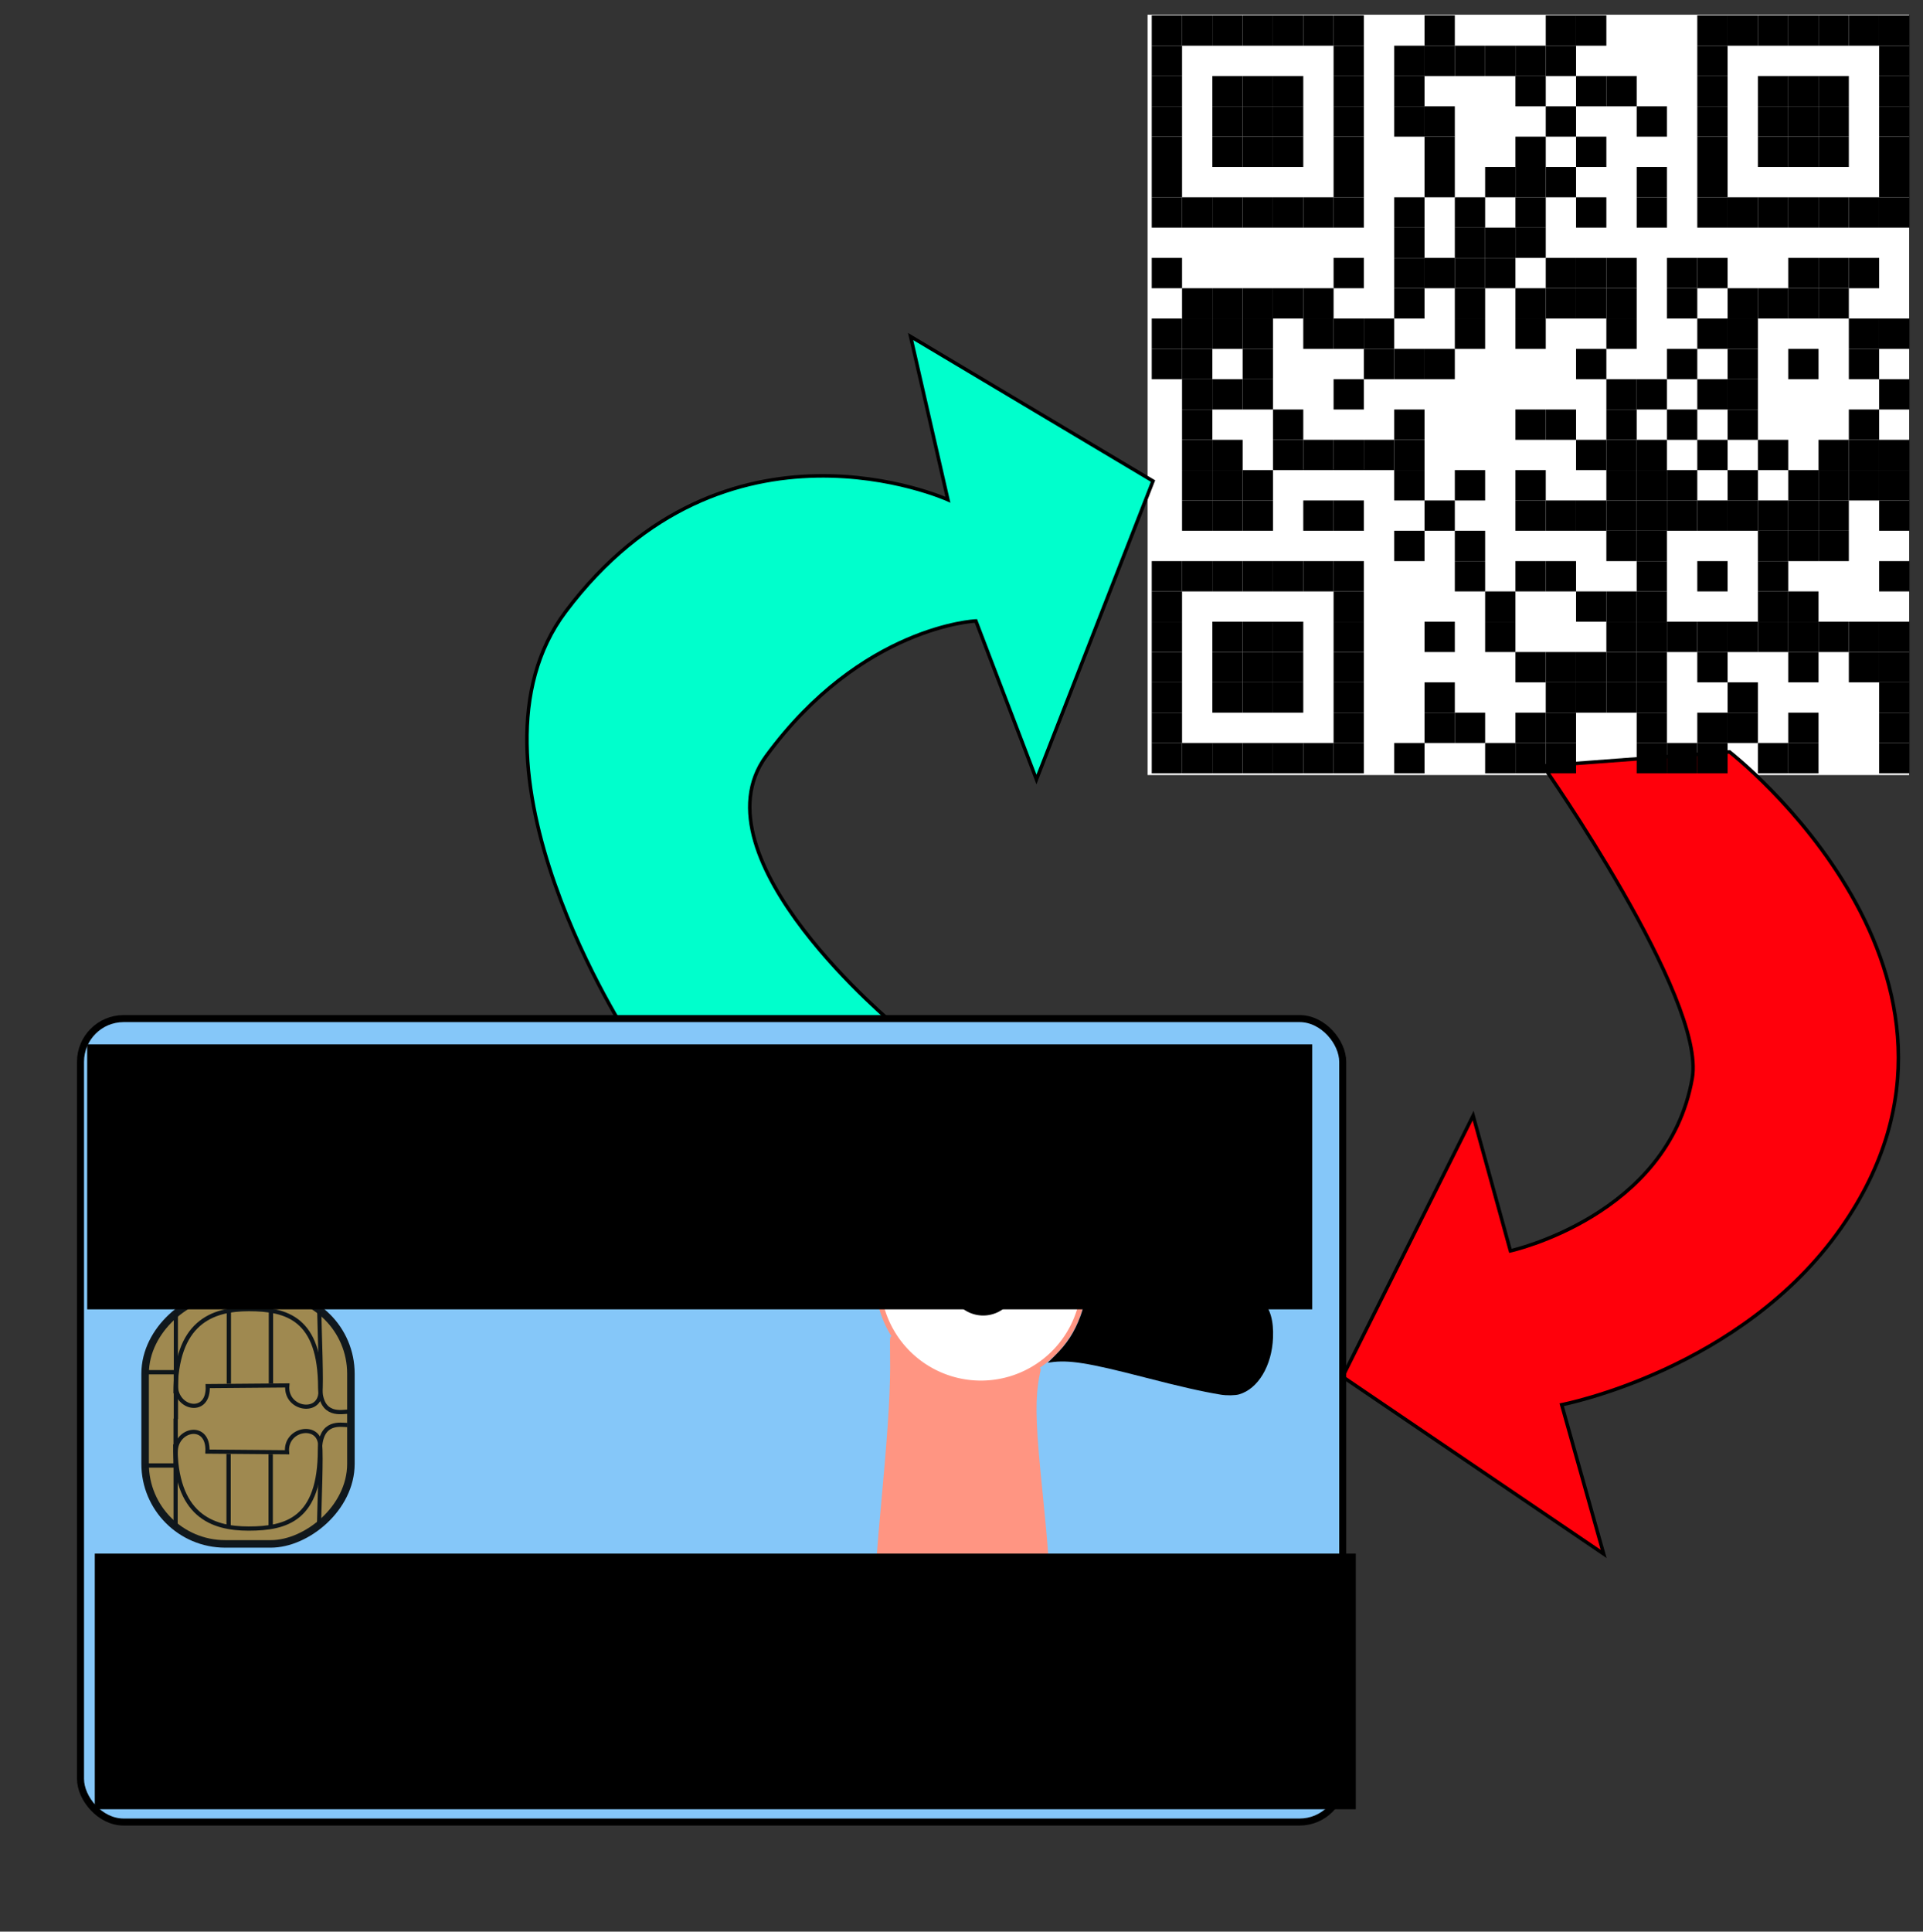 <?xml version="1.0" encoding="UTF-8" standalone="no"?>
<!-- Created with Inkscape (http://www.inkscape.org/) -->

<svg
   xmlns:dc="http://purl.org/dc/elements/1.1/"
   xmlns:cc="http://creativecommons.org/ns#"
   xmlns:rdf="http://www.w3.org/1999/02/22-rdf-syntax-ns#"
   xmlns:svg="http://www.w3.org/2000/svg"
   xmlns="http://www.w3.org/2000/svg"
   xmlns:xlink="http://www.w3.org/1999/xlink"
   xmlns:sodipodi="http://sodipodi.sourceforge.net/DTD/sodipodi-0.dtd"
   xmlns:inkscape="http://www.inkscape.org/namespaces/inkscape"
   width="548.185"
   height="550.488"
   id="svg3894"
   version="1.1"
   inkscape:version="0.48.5 r10040"
   sodipodi:docname="manage-account.svg"
   inkscape:export-filename="/home/joeldejesus/drafting/logos/icons/account-both.png"
   inkscape:export-xdpi="90"
   inkscape:export-ydpi="90">
  <rect width="100%" height="100%" fill="#333333" stroke="none"/>
  <defs
     id="defs3896">
    <rect
       height="9"
       width="9"
       id="p" />
  </defs>
  <sodipodi:namedview
     id="base"
     pagecolor="#ffffff"
     bordercolor="#666666"
     borderopacity="1.0"
     inkscape:pageopacity="0.0"
     inkscape:pageshadow="2"
     inkscape:zoom="0.75248319"
     inkscape:cx="443.32584"
     inkscape:cy="247.47371"
     inkscape:document-units="px"
     inkscape:current-layer="layer4"
     showgrid="false"
     inkscape:window-width="1920"
     inkscape:window-height="1041"
     inkscape:window-x="0"
     inkscape:window-y="0"
     inkscape:window-maximized="1"
     units="mm" />
  <g
     inkscape:groupmode="layer"
     id="layer5"
     inkscape:label="back-box"
     style="display:inline"
     sodipodi:insensitive="true">
    <rect
       style="fill:#ffffff;fill-opacity:1;stroke:none"
       id="rect8984"
       width="217.092"
       height="216.694"
       x="327.135"
       y="4.189"
       rx="0"
       ry="0" />
  </g>
  <g
     inkscape:label="kyubu"
     inkscape:groupmode="layer"
     id="layer1"
     transform="translate(0,-501.874)"
     style="display:none"
     sodipodi:insensitive="true">
    <g
       id="g4435"
       transform="translate(0,144)">
      <rect
         ry="0"
         y="623.534"
         x="10"
         height="238.828"
         width="324.63"
         id="rect3921"
         style="fill:#d0d0d0;fill-opacity:1;stroke:#000000;stroke-width:0.999;stroke-linecap:round;stroke-linejoin:round;stroke-miterlimit:4;stroke-opacity:1;stroke-dasharray:none" />
      <rect
         y="658.102"
         x="28.597"
         height="172.806"
         width="234.235"
         id="rect3923"
         style="fill:#000000;fill-opacity:1;stroke:#ffffff;stroke-width:11.196;stroke-linecap:round;stroke-linejoin:round;stroke-miterlimit:4;stroke-opacity:1;stroke-dasharray:none" />
    </g>
  </g>
  <g
     inkscape:groupmode="layer"
     id="layer2"
     inkscape:label="arrow"
     style="display:inline"
     sodipodi:insensitive="true">
    <path
       style="fill:#00ffcc;fill-opacity:1;stroke:#000000;stroke-width:1px;stroke-linecap:butt;stroke-linejoin:miter;stroke-opacity:1"
       d="m 179.847,296.567 75.749,-3.987 c 0,0 -58.47,-48.093 -37.21,-77.078 27.25,-37.151 59.802,-38.539 59.802,-38.539 l 17.276,45.184 33.223,-85.052 -69.105,-41.197 10.631,46.513 c 0,0 -63.404,-28.715 -108.973,31.894 -33.022,43.921 18.605,122.262 18.605,122.262 z"
       id="path9046"
       inkscape:connector-curvature="0"
       sodipodi:nodetypes="ccscccccsc" />
    <path
       style="fill:#ff000b;fill-opacity:1;stroke:#000000;stroke-width:1px;stroke-linecap:butt;stroke-linejoin:miter;stroke-opacity:1"
       d="m 439.877,218.268 53.157,-3.987 c 0,0 82.071,63.719 31.894,135.551 -28.413,40.676 -79.736,50.499 -79.736,50.499 l 11.96,42.526 -74.42,-50.499 37.21,-74.42 10.631,38.539 c 0,0 44.951,-9.9 51.828,-49.171 3.987,-22.764 -42.526,-89.039 -42.526,-89.039 z"
       id="path9048"
       inkscape:connector-curvature="0"
       sodipodi:nodetypes="ccscccccsc" />
  </g>
  <g
     inkscape:groupmode="layer"
     id="layer4"
     inkscape:label="key"
     style="display:inline"
     sodipodi:insensitive="true">
    <flowRoot
       xml:space="preserve"
       id="flowRoot8832"
       style="font-size:18px;font-style:normal;font-weight:normal;line-height:125%;letter-spacing:0px;word-spacing:0px;fill:#000000;fill-opacity:1;stroke:none;font-family:Sans"><flowRegion
         id="flowRegion8834"><rect
           id="rect8836"
           width="274.286"
           height="51.429"
           x="42.857"
           y="331.917"
           style="font-size:18px" /></flowRegion><flowPara
         id="flowPara8838" /></flowRoot>    <rect
       style="fill:#85c7f9;fill-opacity:1;stroke:#000000;stroke-width:2;stroke-linejoin:round;stroke-miterlimit:4;stroke-opacity:1;stroke-dasharray:none"
       id="rect3447"
       y="290.288"
       x="22.951"
       ry="12.3"
       rx="12.3"
       height="228.972"
       width="359.813" />
    <g
       style="opacity:0.887"
       id="g3449-1"
       transform="matrix(0,1.223,-1.223,0,894.221,-195.868)">
      <rect
         style="fill:#a2813b;fill-opacity:1;stroke:#000000;stroke-width:1.752;stroke-linejoin:round;stroke-miterlimit:4;stroke-opacity:0.985;stroke-dasharray:none"
         id="rect3451-7"
         y="649.377"
         x="461.605"
         ry="18.65"
         rx="18.65"
         height="47.967"
         width="58.315" />
      <g
         id="g3453-4">
        <g
           id="g3455-0"
           transform="translate(0.158,0)">
          <path
             inkscape:connector-curvature="0"
             style="fill:none;stroke:#000000;stroke-width:0.964px;stroke-linecap:butt;stroke-linejoin:miter;stroke-opacity:1"
             id="path3457-9"
             d="m 465.764,656.752 c 6.332,-0.126 15.886,-0.559 18.995,-0.255 4.918,0.48 3.537,8.203 -1.925,7.705 l 0.155,18.558 c 6.854,-0.338 5.429,7.409 -0.172,7.416 l -17.419,0" />
          <path
             inkscape:connector-curvature="0"
             style="fill:none;stroke:#000000;stroke-width:1px;stroke-linecap:butt;stroke-linejoin:miter;stroke-opacity:1"
             id="path3459-4"
             d="m 482.447,677.829 -16.931,0" />
          <path
             inkscape:connector-curvature="0"
             style="fill:none;stroke:#000000;stroke-width:1.009px;stroke-linecap:butt;stroke-linejoin:miter;stroke-opacity:1"
             id="path3461-8"
             d="m 482.359,668.018 -17.23,0" />
          <path
             inkscape:connector-curvature="0"
             style="fill:none;stroke:#000000;stroke-width:1px;stroke-linecap:butt;stroke-linejoin:miter;stroke-opacity:1"
             id="path3463"
             d="m 479.757,689.854 0,7.437" />
          <path
             inkscape:connector-curvature="0"
             style="fill:none;stroke:#000000;stroke-width:1px;stroke-linecap:butt;stroke-linejoin:miter;stroke-opacity:1"
             id="path3465-8"
             d="m 479.599,690.171 11.076,0" />
          <path
             inkscape:connector-curvature="0"
             style="fill:none;stroke:#000000;stroke-width:0.987px;stroke-linecap:butt;stroke-linejoin:miter;stroke-opacity:1"
             id="path3467-2"
             d="m 484.674,690.257 c -16.532,0 -19.623,-8.501 -19.623,-17.08 0,-8.907 2.185,-16.637 18.357,-16.637 6.916,-0.158 5.527,-5.156 5.527,-6.676" />
        </g>
        <g
           id="g3469-4"
           transform="matrix(-1,0,0,1,981.399,0.058)">
          <path
             inkscape:connector-curvature="0"
             style="fill:none;stroke:#000000;stroke-width:0.964px;stroke-linecap:butt;stroke-linejoin:miter;stroke-opacity:1"
             id="path3471-5"
             d="m 465.764,656.752 c 6.332,-0.126 15.886,-0.559 18.995,-0.255 4.918,0.48 3.537,8.203 -1.925,7.705 l 0.155,18.558 c 6.854,-0.338 5.429,7.409 -0.172,7.416 l -17.419,0" />
          <path
             inkscape:connector-curvature="0"
             style="fill:none;stroke:#000000;stroke-width:1px;stroke-linecap:butt;stroke-linejoin:miter;stroke-opacity:1"
             id="path3473-5"
             d="m 482.447,677.829 -16.931,0" />
          <path
             inkscape:connector-curvature="0"
             style="fill:none;stroke:#000000;stroke-width:1.009px;stroke-linecap:butt;stroke-linejoin:miter;stroke-opacity:1"
             id="path3475-1"
             d="m 482.359,668.018 -17.23,0" />
          <path
             inkscape:connector-curvature="0"
             style="fill:none;stroke:#000000;stroke-width:1px;stroke-linecap:butt;stroke-linejoin:miter;stroke-opacity:1"
             id="path3477"
             d="m 479.757,689.854 0,7.437" />
          <path
             inkscape:connector-curvature="0"
             style="fill:none;stroke:#000000;stroke-width:1px;stroke-linecap:butt;stroke-linejoin:miter;stroke-opacity:1"
             id="path3479-7"
             d="m 479.599,690.171 11.076,0" />
          <path
             inkscape:connector-curvature="0"
             style="fill:none;stroke:#000000;stroke-width:0.987px;stroke-linecap:butt;stroke-linejoin:miter;stroke-opacity:1"
             id="path3481-1"
             d="m 484.674,690.257 c -16.532,0 -19.623,-8.501 -19.623,-17.08 0,-8.907 2.185,-16.637 18.357,-16.637 6.916,-0.158 5.772,-4.911 5.772,-6.432" />
        </g>
      </g>
    </g>
    <g
       id="g8943"
       transform="matrix(0.262,0,0,0.262,205.594,344.712)">
      <path
         d="m 401.031,360.408 a 112.127,112.127 0 1 1 -224.254,0 112.127,112.127 0 1 1 224.254,0 z"
         sodipodi:ry="112.12693"
         sodipodi:rx="112.12693"
         sodipodi:cy="360.40768"
         sodipodi:cx="288.90363"
         id="path2985"
         style="fill:#ffffff;fill-opacity:1;fill-rule:evenodd;stroke:#ff9582;stroke-width:5.6;stroke-linecap:butt;stroke-linejoin:miter;stroke-miterlimit:4;stroke-opacity:1;stroke-dasharray:none"
         sodipodi:type="arc"
         transform="translate(-6.34,-283.704)" />
      <path
         transform="translate(-5.37,-286.776)"
         d="m 327.289,364.953 a 36.871,36.871 0 1 1 -73.741,0 36.871,36.871 0 1 1 73.741,0 z"
         sodipodi:ry="36.870567"
         sodipodi:rx="36.870567"
         sodipodi:cy="364.95337"
         sodipodi:cx="290.41885"
         id="path3755"
         style="fill:#000000;fill-opacity:1;stroke:none"
         sodipodi:type="arc" />
      <path
         inkscape:connector-curvature="0"
         id="path3761"
         d="m 543.458,201.322 c -20.852,-3.479 -43.373,-8.589 -83.198,-18.877 C 398.859,166.583 378.148,163.29 358.109,166.202 l -2.849,0.414 7.517,-7.413 c 13.527,-13.341 21.363,-25.401 28.021,-43.127 8.903,-23.705 9.083,-53.696 0.465,-77.348 -0.757,-2.077 -1.376,-4.072 -1.376,-4.434 0,-0.361 1.907,0.479 4.237,1.867 19.46,11.593 83.923,31.174 159.542,48.462 26.375,6.03 28.468,6.852 34.843,13.688 8.903,9.547 12.652,22.546 11.88,41.193 -1.261,30.464 -16.267,55.491 -36.881,61.511 -4.253,1.242 -13.59,1.385 -20.049,0.308 l 0,0 z"
         style="fill:#000000;fill-opacity:1;stroke:none" />
      <path
         inkscape:connector-curvature="0"
         id="path3767"
         d="m 245.005,445.688 c -19.298,-1.601 -40.257,-7.024 -52.564,-13.6 -12.603,-6.735 -19.851,-14.687 -22.318,-24.486 -1.251,-4.97 0.229,-25.769 7.558,-106.169 6.356,-69.727 8.596,-109.134 8.046,-141.554 -0.255,-15.045 -0.142,-21.096 0.376,-20.152 1.978,3.603 10.025,13.396 15.33,18.656 17.784,17.633 39.59,28.529 64.811,32.386 7.867,1.203 26.399,1.055 34.309,-0.275 15.216,-2.557 28.537,-7.345 40.555,-14.576 2.282,-1.373 4.278,-2.368 4.435,-2.21 0.157,0.157 -0.165,2.04 -0.717,4.184 -0.552,2.144 -1.479,7.434 -2.061,11.755 -3.188,23.681 -2.072,50.539 4.931,118.73 5.981,58.232 8.216,90.768 6.806,99.053 -1.29,7.582 -5.196,13.59 -12.803,19.695 -10.143,8.14 -26.617,14.075 -48.669,17.531 -8.885,1.393 -36.516,1.987 -48.025,1.032 z"
         style="fill:#ff9582;fill-opacity:1;stroke:#ff9582;stroke-width:4;stroke-miterlimit:4;stroke-opacity:1;stroke-dasharray:none" />
    </g>
    <flowRoot
       xml:space="preserve"
       id="flowRoot8842"
       style="font-size:40px;font-style:normal;font-weight:normal;line-height:125%;letter-spacing:0px;word-spacing:0px;fill:#000000;fill-opacity:1;stroke:none;font-family:Sans"
       transform="translate(-8,-30)"><flowRegion
         id="flowRegion8844"><rect
           id="rect8846"
           width="349.203"
           height="75.516"
           x="32.857"
           y="327.631" /></flowRegion><flowPara
         id="flowPara8848"
         style="font-size:48px;text-align:center;text-anchor:middle">Bitcoin Bank</flowPara></flowRoot>    <flowRoot
       xml:space="preserve"
       id="flowRoot8850"
       style="font-size:40px;font-style:normal;font-weight:normal;line-height:125%;letter-spacing:0px;word-spacing:0px;fill:#000000;fill-opacity:1;stroke:none;font-family:Sans"
       transform="matrix(1.141,0,0,1.141,-20.158,-62.046)"><flowRegion
         id="flowRegion8852"><rect
           id="rect8854"
           width="315.054"
           height="63.852"
           x="41.347"
           y="442.423" /></flowRegion><flowPara
         id="flowPara4133"
         style="font-size:24px">Favio Flamingo</flowPara><flowPara
         id="flowPara4141"
         style="font-size:24px">                     123-567801</flowPara></flowRoot>  </g>
  <g
     inkscape:groupmode="layer"
     id="layer3"
     inkscape:label="qrcode"
     style="display:inline"
     sodipodi:insensitive="true">
    <g
       id="g11"
       style="fill:#000000"
       transform="matrix(0.96,0,0,0.96,293.763,-30.177)">
      <use
         x="36"
         y="36"
         xlink:href="#p"
         id="use13"
         width="1"
         height="1" />
      <use
         x="36"
         y="45"
         xlink:href="#p"
         id="use15"
         width="1"
         height="1" />
      <use
         x="36"
         y="54"
         xlink:href="#p"
         id="use17"
         width="1"
         height="1" />
      <use
         x="36"
         y="63"
         xlink:href="#p"
         id="use19"
         width="1"
         height="1" />
      <use
         x="36"
         y="72"
         xlink:href="#p"
         id="use21"
         width="1"
         height="1" />
      <use
         x="36"
         y="81"
         xlink:href="#p"
         id="use23"
         width="1"
         height="1" />
      <use
         x="36"
         y="90"
         xlink:href="#p"
         id="use25"
         width="1"
         height="1" />
      <use
         x="36"
         y="108"
         xlink:href="#p"
         id="use27"
         width="1"
         height="1" />
      <use
         x="36"
         y="126"
         xlink:href="#p"
         id="use29"
         width="1"
         height="1" />
      <use
         x="36"
         y="135"
         xlink:href="#p"
         id="use31"
         width="1"
         height="1" />
      <use
         x="36"
         y="198"
         xlink:href="#p"
         id="use33"
         width="1"
         height="1" />
      <use
         x="36"
         y="207"
         xlink:href="#p"
         id="use35"
         width="1"
         height="1" />
      <use
         x="36"
         y="216"
         xlink:href="#p"
         id="use37"
         width="1"
         height="1" />
      <use
         x="36"
         y="225"
         xlink:href="#p"
         id="use39"
         width="1"
         height="1" />
      <use
         x="36"
         y="234"
         xlink:href="#p"
         id="use41"
         width="1"
         height="1" />
      <use
         x="36"
         y="243"
         xlink:href="#p"
         id="use43"
         width="1"
         height="1" />
      <use
         x="36"
         y="252"
         xlink:href="#p"
         id="use45"
         width="1"
         height="1" />
      <use
         x="45"
         y="36"
         xlink:href="#p"
         id="use47"
         width="1"
         height="1" />
      <use
         x="45"
         y="90"
         xlink:href="#p"
         id="use49"
         width="1"
         height="1" />
      <use
         x="45"
         y="117"
         xlink:href="#p"
         id="use51"
         width="1"
         height="1" />
      <use
         x="45"
         y="126"
         xlink:href="#p"
         id="use53"
         width="1"
         height="1" />
      <use
         x="45"
         y="135"
         xlink:href="#p"
         id="use55"
         width="1"
         height="1" />
      <use
         x="45"
         y="144"
         xlink:href="#p"
         id="use57"
         width="1"
         height="1" />
      <use
         x="45"
         y="153"
         xlink:href="#p"
         id="use59"
         width="1"
         height="1" />
      <use
         x="45"
         y="162"
         xlink:href="#p"
         id="use61"
         width="1"
         height="1" />
      <use
         x="45"
         y="171"
         xlink:href="#p"
         id="use63"
         width="1"
         height="1" />
      <use
         x="45"
         y="180"
         xlink:href="#p"
         id="use65"
         width="1"
         height="1" />
      <use
         x="45"
         y="198"
         xlink:href="#p"
         id="use67"
         width="1"
         height="1" />
      <use
         x="45"
         y="252"
         xlink:href="#p"
         id="use69"
         width="1"
         height="1" />
      <use
         x="54"
         y="36"
         xlink:href="#p"
         id="use71"
         width="1"
         height="1" />
      <use
         x="54"
         y="54"
         xlink:href="#p"
         id="use73"
         width="1"
         height="1" />
      <use
         x="54"
         y="63"
         xlink:href="#p"
         id="use75"
         width="1"
         height="1" />
      <use
         x="54"
         y="72"
         xlink:href="#p"
         id="use77"
         width="1"
         height="1" />
      <use
         x="54"
         y="90"
         xlink:href="#p"
         id="use79"
         width="1"
         height="1" />
      <use
         x="54"
         y="117"
         xlink:href="#p"
         id="use81"
         width="1"
         height="1" />
      <use
         x="54"
         y="126"
         xlink:href="#p"
         id="use83"
         width="1"
         height="1" />
      <use
         x="54"
         y="144"
         xlink:href="#p"
         id="use85"
         width="1"
         height="1" />
      <use
         x="54"
         y="162"
         xlink:href="#p"
         id="use87"
         width="1"
         height="1" />
      <use
         x="54"
         y="171"
         xlink:href="#p"
         id="use89"
         width="1"
         height="1" />
      <use
         x="54"
         y="180"
         xlink:href="#p"
         id="use91"
         width="1"
         height="1" />
      <use
         x="54"
         y="198"
         xlink:href="#p"
         id="use93"
         width="1"
         height="1" />
      <use
         x="54"
         y="216"
         xlink:href="#p"
         id="use95"
         width="1"
         height="1" />
      <use
         x="54"
         y="225"
         xlink:href="#p"
         id="use97"
         width="1"
         height="1" />
      <use
         x="54"
         y="234"
         xlink:href="#p"
         id="use99"
         width="1"
         height="1" />
      <use
         x="54"
         y="252"
         xlink:href="#p"
         id="use101"
         width="1"
         height="1" />
      <use
         x="63"
         y="36"
         xlink:href="#p"
         id="use103"
         width="1"
         height="1" />
      <use
         x="63"
         y="54"
         xlink:href="#p"
         id="use105"
         width="1"
         height="1" />
      <use
         x="63"
         y="63"
         xlink:href="#p"
         id="use107"
         width="1"
         height="1" />
      <use
         x="63"
         y="72"
         xlink:href="#p"
         id="use109"
         width="1"
         height="1" />
      <use
         x="63"
         y="90"
         xlink:href="#p"
         id="use111"
         width="1"
         height="1" />
      <use
         x="63"
         y="117"
         xlink:href="#p"
         id="use113"
         width="1"
         height="1" />
      <use
         x="63"
         y="126"
         xlink:href="#p"
         id="use115"
         width="1"
         height="1" />
      <use
         x="63"
         y="135"
         xlink:href="#p"
         id="use117"
         width="1"
         height="1" />
      <use
         x="63"
         y="144"
         xlink:href="#p"
         id="use119"
         width="1"
         height="1" />
      <use
         x="63"
         y="171"
         xlink:href="#p"
         id="use121"
         width="1"
         height="1" />
      <use
         x="63"
         y="180"
         xlink:href="#p"
         id="use123"
         width="1"
         height="1" />
      <use
         x="63"
         y="198"
         xlink:href="#p"
         id="use125"
         width="1"
         height="1" />
      <use
         x="63"
         y="216"
         xlink:href="#p"
         id="use127"
         width="1"
         height="1" />
      <use
         x="63"
         y="225"
         xlink:href="#p"
         id="use129"
         width="1"
         height="1" />
      <use
         x="63"
         y="234"
         xlink:href="#p"
         id="use131"
         width="1"
         height="1" />
      <use
         x="63"
         y="252"
         xlink:href="#p"
         id="use133"
         width="1"
         height="1" />
      <use
         x="72"
         y="36"
         xlink:href="#p"
         id="use135"
         width="1"
         height="1" />
      <use
         x="72"
         y="54"
         xlink:href="#p"
         id="use137"
         width="1"
         height="1" />
      <use
         x="72"
         y="63"
         xlink:href="#p"
         id="use139"
         width="1"
         height="1" />
      <use
         x="72"
         y="72"
         xlink:href="#p"
         id="use141"
         width="1"
         height="1" />
      <use
         x="72"
         y="90"
         xlink:href="#p"
         id="use143"
         width="1"
         height="1" />
      <use
         x="72"
         y="117"
         xlink:href="#p"
         id="use145"
         width="1"
         height="1" />
      <use
         x="72"
         y="153"
         xlink:href="#p"
         id="use147"
         width="1"
         height="1" />
      <use
         x="72"
         y="162"
         xlink:href="#p"
         id="use149"
         width="1"
         height="1" />
      <use
         x="72"
         y="198"
         xlink:href="#p"
         id="use151"
         width="1"
         height="1" />
      <use
         x="72"
         y="216"
         xlink:href="#p"
         id="use153"
         width="1"
         height="1" />
      <use
         x="72"
         y="225"
         xlink:href="#p"
         id="use155"
         width="1"
         height="1" />
      <use
         x="72"
         y="234"
         xlink:href="#p"
         id="use157"
         width="1"
         height="1" />
      <use
         x="72"
         y="252"
         xlink:href="#p"
         id="use159"
         width="1"
         height="1" />
      <use
         x="81"
         y="36"
         xlink:href="#p"
         id="use161"
         width="1"
         height="1" />
      <use
         x="81"
         y="90"
         xlink:href="#p"
         id="use163"
         width="1"
         height="1" />
      <use
         x="81"
         y="117"
         xlink:href="#p"
         id="use165"
         width="1"
         height="1" />
      <use
         x="81"
         y="126"
         xlink:href="#p"
         id="use167"
         width="1"
         height="1" />
      <use
         x="81"
         y="162"
         xlink:href="#p"
         id="use169"
         width="1"
         height="1" />
      <use
         x="81"
         y="180"
         xlink:href="#p"
         id="use171"
         width="1"
         height="1" />
      <use
         x="81"
         y="198"
         xlink:href="#p"
         id="use173"
         width="1"
         height="1" />
      <use
         x="81"
         y="252"
         xlink:href="#p"
         id="use175"
         width="1"
         height="1" />
      <use
         x="90"
         y="36"
         xlink:href="#p"
         id="use177"
         width="1"
         height="1" />
      <use
         x="90"
         y="45"
         xlink:href="#p"
         id="use179"
         width="1"
         height="1" />
      <use
         x="90"
         y="54"
         xlink:href="#p"
         id="use181"
         width="1"
         height="1" />
      <use
         x="90"
         y="63"
         xlink:href="#p"
         id="use183"
         width="1"
         height="1" />
      <use
         x="90"
         y="72"
         xlink:href="#p"
         id="use185"
         width="1"
         height="1" />
      <use
         x="90"
         y="81"
         xlink:href="#p"
         id="use187"
         width="1"
         height="1" />
      <use
         x="90"
         y="90"
         xlink:href="#p"
         id="use189"
         width="1"
         height="1" />
      <use
         x="90"
         y="108"
         xlink:href="#p"
         id="use191"
         width="1"
         height="1" />
      <use
         x="90"
         y="126"
         xlink:href="#p"
         id="use193"
         width="1"
         height="1" />
      <use
         x="90"
         y="144"
         xlink:href="#p"
         id="use195"
         width="1"
         height="1" />
      <use
         x="90"
         y="162"
         xlink:href="#p"
         id="use197"
         width="1"
         height="1" />
      <use
         x="90"
         y="180"
         xlink:href="#p"
         id="use199"
         width="1"
         height="1" />
      <use
         x="90"
         y="198"
         xlink:href="#p"
         id="use201"
         width="1"
         height="1" />
      <use
         x="90"
         y="207"
         xlink:href="#p"
         id="use203"
         width="1"
         height="1" />
      <use
         x="90"
         y="216"
         xlink:href="#p"
         id="use205"
         width="1"
         height="1" />
      <use
         x="90"
         y="225"
         xlink:href="#p"
         id="use207"
         width="1"
         height="1" />
      <use
         x="90"
         y="234"
         xlink:href="#p"
         id="use209"
         width="1"
         height="1" />
      <use
         x="90"
         y="243"
         xlink:href="#p"
         id="use211"
         width="1"
         height="1" />
      <use
         x="90"
         y="252"
         xlink:href="#p"
         id="use213"
         width="1"
         height="1" />
      <use
         x="99"
         y="126"
         xlink:href="#p"
         id="use215"
         width="1"
         height="1" />
      <use
         x="99"
         y="135"
         xlink:href="#p"
         id="use217"
         width="1"
         height="1" />
      <use
         x="99"
         y="162"
         xlink:href="#p"
         id="use219"
         width="1"
         height="1" />
      <use
         x="108"
         y="45"
         xlink:href="#p"
         id="use221"
         width="1"
         height="1" />
      <use
         x="108"
         y="54"
         xlink:href="#p"
         id="use223"
         width="1"
         height="1" />
      <use
         x="108"
         y="63"
         xlink:href="#p"
         id="use225"
         width="1"
         height="1" />
      <use
         x="108"
         y="90"
         xlink:href="#p"
         id="use227"
         width="1"
         height="1" />
      <use
         x="108"
         y="99"
         xlink:href="#p"
         id="use229"
         width="1"
         height="1" />
      <use
         x="108"
         y="108"
         xlink:href="#p"
         id="use231"
         width="1"
         height="1" />
      <use
         x="108"
         y="117"
         xlink:href="#p"
         id="use233"
         width="1"
         height="1" />
      <use
         x="108"
         y="135"
         xlink:href="#p"
         id="use235"
         width="1"
         height="1" />
      <use
         x="108"
         y="153"
         xlink:href="#p"
         id="use237"
         width="1"
         height="1" />
      <use
         x="108"
         y="162"
         xlink:href="#p"
         id="use239"
         width="1"
         height="1" />
      <use
         x="108"
         y="171"
         xlink:href="#p"
         id="use241"
         width="1"
         height="1" />
      <use
         x="108"
         y="189"
         xlink:href="#p"
         id="use243"
         width="1"
         height="1" />
      <use
         x="108"
         y="252"
         xlink:href="#p"
         id="use245"
         width="1"
         height="1" />
      <use
         x="117"
         y="36"
         xlink:href="#p"
         id="use247"
         width="1"
         height="1" />
      <use
         x="117"
         y="45"
         xlink:href="#p"
         id="use249"
         width="1"
         height="1" />
      <use
         x="117"
         y="63"
         xlink:href="#p"
         id="use251"
         width="1"
         height="1" />
      <use
         x="117"
         y="72"
         xlink:href="#p"
         id="use253"
         width="1"
         height="1" />
      <use
         x="117"
         y="81"
         xlink:href="#p"
         id="use255"
         width="1"
         height="1" />
      <use
         x="117"
         y="108"
         xlink:href="#p"
         id="use257"
         width="1"
         height="1" />
      <use
         x="117"
         y="135"
         xlink:href="#p"
         id="use259"
         width="1"
         height="1" />
      <use
         x="117"
         y="180"
         xlink:href="#p"
         id="use261"
         width="1"
         height="1" />
      <use
         x="117"
         y="216"
         xlink:href="#p"
         id="use263"
         width="1"
         height="1" />
      <use
         x="117"
         y="234"
         xlink:href="#p"
         id="use265"
         width="1"
         height="1" />
      <use
         x="117"
         y="243"
         xlink:href="#p"
         id="use267"
         width="1"
         height="1" />
      <use
         x="126"
         y="45"
         xlink:href="#p"
         id="use269"
         width="1"
         height="1" />
      <use
         x="126"
         y="90"
         xlink:href="#p"
         id="use271"
         width="1"
         height="1" />
      <use
         x="126"
         y="99"
         xlink:href="#p"
         id="use273"
         width="1"
         height="1" />
      <use
         x="126"
         y="108"
         xlink:href="#p"
         id="use275"
         width="1"
         height="1" />
      <use
         x="126"
         y="117"
         xlink:href="#p"
         id="use277"
         width="1"
         height="1" />
      <use
         x="126"
         y="126"
         xlink:href="#p"
         id="use279"
         width="1"
         height="1" />
      <use
         x="126"
         y="171"
         xlink:href="#p"
         id="use281"
         width="1"
         height="1" />
      <use
         x="126"
         y="189"
         xlink:href="#p"
         id="use283"
         width="1"
         height="1" />
      <use
         x="126"
         y="198"
         xlink:href="#p"
         id="use285"
         width="1"
         height="1" />
      <use
         x="126"
         y="243"
         xlink:href="#p"
         id="use287"
         width="1"
         height="1" />
      <use
         x="135"
         y="45"
         xlink:href="#p"
         id="use289"
         width="1"
         height="1" />
      <use
         x="135"
         y="81"
         xlink:href="#p"
         id="use291"
         width="1"
         height="1" />
      <use
         x="135"
         y="99"
         xlink:href="#p"
         id="use293"
         width="1"
         height="1" />
      <use
         x="135"
         y="108"
         xlink:href="#p"
         id="use295"
         width="1"
         height="1" />
      <use
         x="135"
         y="207"
         xlink:href="#p"
         id="use297"
         width="1"
         height="1" />
      <use
         x="135"
         y="216"
         xlink:href="#p"
         id="use299"
         width="1"
         height="1" />
      <use
         x="135"
         y="252"
         xlink:href="#p"
         id="use301"
         width="1"
         height="1" />
      <use
         x="144"
         y="45"
         xlink:href="#p"
         id="use303"
         width="1"
         height="1" />
      <use
         x="144"
         y="54"
         xlink:href="#p"
         id="use305"
         width="1"
         height="1" />
      <use
         x="144"
         y="72"
         xlink:href="#p"
         id="use307"
         width="1"
         height="1" />
      <use
         x="144"
         y="81"
         xlink:href="#p"
         id="use309"
         width="1"
         height="1" />
      <use
         x="144"
         y="90"
         xlink:href="#p"
         id="use311"
         width="1"
         height="1" />
      <use
         x="144"
         y="99"
         xlink:href="#p"
         id="use313"
         width="1"
         height="1" />
      <use
         x="144"
         y="117"
         xlink:href="#p"
         id="use315"
         width="1"
         height="1" />
      <use
         x="144"
         y="126"
         xlink:href="#p"
         id="use317"
         width="1"
         height="1" />
      <use
         x="144"
         y="153"
         xlink:href="#p"
         id="use319"
         width="1"
         height="1" />
      <use
         x="144"
         y="171"
         xlink:href="#p"
         id="use321"
         width="1"
         height="1" />
      <use
         x="144"
         y="180"
         xlink:href="#p"
         id="use323"
         width="1"
         height="1" />
      <use
         x="144"
         y="198"
         xlink:href="#p"
         id="use325"
         width="1"
         height="1" />
      <use
         x="144"
         y="225"
         xlink:href="#p"
         id="use327"
         width="1"
         height="1" />
      <use
         x="144"
         y="243"
         xlink:href="#p"
         id="use329"
         width="1"
         height="1" />
      <use
         x="144"
         y="252"
         xlink:href="#p"
         id="use331"
         width="1"
         height="1" />
      <use
         x="153"
         y="36"
         xlink:href="#p"
         id="use333"
         width="1"
         height="1" />
      <use
         x="153"
         y="45"
         xlink:href="#p"
         id="use335"
         width="1"
         height="1" />
      <use
         x="153"
         y="63"
         xlink:href="#p"
         id="use337"
         width="1"
         height="1" />
      <use
         x="153"
         y="81"
         xlink:href="#p"
         id="use339"
         width="1"
         height="1" />
      <use
         x="153"
         y="108"
         xlink:href="#p"
         id="use341"
         width="1"
         height="1" />
      <use
         x="153"
         y="117"
         xlink:href="#p"
         id="use343"
         width="1"
         height="1" />
      <use
         x="153"
         y="153"
         xlink:href="#p"
         id="use345"
         width="1"
         height="1" />
      <use
         x="153"
         y="180"
         xlink:href="#p"
         id="use347"
         width="1"
         height="1" />
      <use
         x="153"
         y="198"
         xlink:href="#p"
         id="use349"
         width="1"
         height="1" />
      <use
         x="153"
         y="225"
         xlink:href="#p"
         id="use351"
         width="1"
         height="1" />
      <use
         x="153"
         y="234"
         xlink:href="#p"
         id="use353"
         width="1"
         height="1" />
      <use
         x="153"
         y="243"
         xlink:href="#p"
         id="use355"
         width="1"
         height="1" />
      <use
         x="153"
         y="252"
         xlink:href="#p"
         id="use357"
         width="1"
         height="1" />
      <use
         x="162"
         y="36"
         xlink:href="#p"
         id="use359"
         width="1"
         height="1" />
      <use
         x="162"
         y="54"
         xlink:href="#p"
         id="use361"
         width="1"
         height="1" />
      <use
         x="162"
         y="72"
         xlink:href="#p"
         id="use363"
         width="1"
         height="1" />
      <use
         x="162"
         y="90"
         xlink:href="#p"
         id="use365"
         width="1"
         height="1" />
      <use
         x="162"
         y="108"
         xlink:href="#p"
         id="use367"
         width="1"
         height="1" />
      <use
         x="162"
         y="117"
         xlink:href="#p"
         id="use369"
         width="1"
         height="1" />
      <use
         x="162"
         y="135"
         xlink:href="#p"
         id="use371"
         width="1"
         height="1" />
      <use
         x="162"
         y="162"
         xlink:href="#p"
         id="use373"
         width="1"
         height="1" />
      <use
         x="162"
         y="180"
         xlink:href="#p"
         id="use375"
         width="1"
         height="1" />
      <use
         x="162"
         y="207"
         xlink:href="#p"
         id="use377"
         width="1"
         height="1" />
      <use
         x="162"
         y="225"
         xlink:href="#p"
         id="use379"
         width="1"
         height="1" />
      <use
         x="162"
         y="234"
         xlink:href="#p"
         id="use381"
         width="1"
         height="1" />
      <use
         x="171"
         y="54"
         xlink:href="#p"
         id="use383"
         width="1"
         height="1" />
      <use
         x="171"
         y="108"
         xlink:href="#p"
         id="use385"
         width="1"
         height="1" />
      <use
         x="171"
         y="117"
         xlink:href="#p"
         id="use387"
         width="1"
         height="1" />
      <use
         x="171"
         y="126"
         xlink:href="#p"
         id="use389"
         width="1"
         height="1" />
      <use
         x="171"
         y="144"
         xlink:href="#p"
         id="use391"
         width="1"
         height="1" />
      <use
         x="171"
         y="153"
         xlink:href="#p"
         id="use393"
         width="1"
         height="1" />
      <use
         x="171"
         y="162"
         xlink:href="#p"
         id="use395"
         width="1"
         height="1" />
      <use
         x="171"
         y="171"
         xlink:href="#p"
         id="use397"
         width="1"
         height="1" />
      <use
         x="171"
         y="180"
         xlink:href="#p"
         id="use399"
         width="1"
         height="1" />
      <use
         x="171"
         y="189"
         xlink:href="#p"
         id="use401"
         width="1"
         height="1" />
      <use
         x="171"
         y="207"
         xlink:href="#p"
         id="use403"
         width="1"
         height="1" />
      <use
         x="171"
         y="216"
         xlink:href="#p"
         id="use405"
         width="1"
         height="1" />
      <use
         x="171"
         y="225"
         xlink:href="#p"
         id="use407"
         width="1"
         height="1" />
      <use
         x="171"
         y="234"
         xlink:href="#p"
         id="use409"
         width="1"
         height="1" />
      <use
         x="180"
         y="63"
         xlink:href="#p"
         id="use411"
         width="1"
         height="1" />
      <use
         x="180"
         y="81"
         xlink:href="#p"
         id="use413"
         width="1"
         height="1" />
      <use
         x="180"
         y="90"
         xlink:href="#p"
         id="use415"
         width="1"
         height="1" />
      <use
         x="180"
         y="144"
         xlink:href="#p"
         id="use417"
         width="1"
         height="1" />
      <use
         x="180"
         y="162"
         xlink:href="#p"
         id="use419"
         width="1"
         height="1" />
      <use
         x="180"
         y="171"
         xlink:href="#p"
         id="use421"
         width="1"
         height="1" />
      <use
         x="180"
         y="180"
         xlink:href="#p"
         id="use423"
         width="1"
         height="1" />
      <use
         x="180"
         y="189"
         xlink:href="#p"
         id="use425"
         width="1"
         height="1" />
      <use
         x="180"
         y="198"
         xlink:href="#p"
         id="use427"
         width="1"
         height="1" />
      <use
         x="180"
         y="207"
         xlink:href="#p"
         id="use429"
         width="1"
         height="1" />
      <use
         x="180"
         y="216"
         xlink:href="#p"
         id="use431"
         width="1"
         height="1" />
      <use
         x="180"
         y="225"
         xlink:href="#p"
         id="use433"
         width="1"
         height="1" />
      <use
         x="180"
         y="234"
         xlink:href="#p"
         id="use435"
         width="1"
         height="1" />
      <use
         x="180"
         y="243"
         xlink:href="#p"
         id="use437"
         width="1"
         height="1" />
      <use
         x="180"
         y="252"
         xlink:href="#p"
         id="use439"
         width="1"
         height="1" />
      <use
         x="189"
         y="108"
         xlink:href="#p"
         id="use441"
         width="1"
         height="1" />
      <use
         x="189"
         y="117"
         xlink:href="#p"
         id="use443"
         width="1"
         height="1" />
      <use
         x="189"
         y="135"
         xlink:href="#p"
         id="use445"
         width="1"
         height="1" />
      <use
         x="189"
         y="153"
         xlink:href="#p"
         id="use447"
         width="1"
         height="1" />
      <use
         x="189"
         y="171"
         xlink:href="#p"
         id="use449"
         width="1"
         height="1" />
      <use
         x="189"
         y="180"
         xlink:href="#p"
         id="use451"
         width="1"
         height="1" />
      <use
         x="189"
         y="216"
         xlink:href="#p"
         id="use453"
         width="1"
         height="1" />
      <use
         x="189"
         y="252"
         xlink:href="#p"
         id="use455"
         width="1"
         height="1" />
      <use
         x="198"
         y="36"
         xlink:href="#p"
         id="use457"
         width="1"
         height="1" />
      <use
         x="198"
         y="45"
         xlink:href="#p"
         id="use459"
         width="1"
         height="1" />
      <use
         x="198"
         y="54"
         xlink:href="#p"
         id="use461"
         width="1"
         height="1" />
      <use
         x="198"
         y="63"
         xlink:href="#p"
         id="use463"
         width="1"
         height="1" />
      <use
         x="198"
         y="72"
         xlink:href="#p"
         id="use465"
         width="1"
         height="1" />
      <use
         x="198"
         y="81"
         xlink:href="#p"
         id="use467"
         width="1"
         height="1" />
      <use
         x="198"
         y="90"
         xlink:href="#p"
         id="use469"
         width="1"
         height="1" />
      <use
         x="198"
         y="108"
         xlink:href="#p"
         id="use471"
         width="1"
         height="1" />
      <use
         x="198"
         y="126"
         xlink:href="#p"
         id="use473"
         width="1"
         height="1" />
      <use
         x="198"
         y="144"
         xlink:href="#p"
         id="use475"
         width="1"
         height="1" />
      <use
         x="198"
         y="162"
         xlink:href="#p"
         id="use477"
         width="1"
         height="1" />
      <use
         x="198"
         y="180"
         xlink:href="#p"
         id="use479"
         width="1"
         height="1" />
      <use
         x="198"
         y="198"
         xlink:href="#p"
         id="use481"
         width="1"
         height="1" />
      <use
         x="198"
         y="216"
         xlink:href="#p"
         id="use483"
         width="1"
         height="1" />
      <use
         x="198"
         y="225"
         xlink:href="#p"
         id="use485"
         width="1"
         height="1" />
      <use
         x="198"
         y="243"
         xlink:href="#p"
         id="use487"
         width="1"
         height="1" />
      <use
         x="198"
         y="252"
         xlink:href="#p"
         id="use489"
         width="1"
         height="1" />
      <use
         x="207"
         y="36"
         xlink:href="#p"
         id="use491"
         width="1"
         height="1" />
      <use
         x="207"
         y="90"
         xlink:href="#p"
         id="use493"
         width="1"
         height="1" />
      <use
         x="207"
         y="117"
         xlink:href="#p"
         id="use495"
         width="1"
         height="1" />
      <use
         x="207"
         y="126"
         xlink:href="#p"
         id="use497"
         width="1"
         height="1" />
      <use
         x="207"
         y="135"
         xlink:href="#p"
         id="use499"
         width="1"
         height="1" />
      <use
         x="207"
         y="144"
         xlink:href="#p"
         id="use501"
         width="1"
         height="1" />
      <use
         x="207"
         y="153"
         xlink:href="#p"
         id="use503"
         width="1"
         height="1" />
      <use
         x="207"
         y="171"
         xlink:href="#p"
         id="use505"
         width="1"
         height="1" />
      <use
         x="207"
         y="180"
         xlink:href="#p"
         id="use507"
         width="1"
         height="1" />
      <use
         x="207"
         y="216"
         xlink:href="#p"
         id="use509"
         width="1"
         height="1" />
      <use
         x="207"
         y="234"
         xlink:href="#p"
         id="use511"
         width="1"
         height="1" />
      <use
         x="207"
         y="243"
         xlink:href="#p"
         id="use513"
         width="1"
         height="1" />
      <use
         x="216"
         y="36"
         xlink:href="#p"
         id="use515"
         width="1"
         height="1" />
      <use
         x="216"
         y="54"
         xlink:href="#p"
         id="use517"
         width="1"
         height="1" />
      <use
         x="216"
         y="63"
         xlink:href="#p"
         id="use519"
         width="1"
         height="1" />
      <use
         x="216"
         y="72"
         xlink:href="#p"
         id="use521"
         width="1"
         height="1" />
      <use
         x="216"
         y="90"
         xlink:href="#p"
         id="use523"
         width="1"
         height="1" />
      <use
         x="216"
         y="117"
         xlink:href="#p"
         id="use525"
         width="1"
         height="1" />
      <use
         x="216"
         y="162"
         xlink:href="#p"
         id="use527"
         width="1"
         height="1" />
      <use
         x="216"
         y="180"
         xlink:href="#p"
         id="use529"
         width="1"
         height="1" />
      <use
         x="216"
         y="189"
         xlink:href="#p"
         id="use531"
         width="1"
         height="1" />
      <use
         x="216"
         y="198"
         xlink:href="#p"
         id="use533"
         width="1"
         height="1" />
      <use
         x="216"
         y="207"
         xlink:href="#p"
         id="use535"
         width="1"
         height="1" />
      <use
         x="216"
         y="216"
         xlink:href="#p"
         id="use537"
         width="1"
         height="1" />
      <use
         x="216"
         y="252"
         xlink:href="#p"
         id="use539"
         width="1"
         height="1" />
      <use
         x="225"
         y="36"
         xlink:href="#p"
         id="use541"
         width="1"
         height="1" />
      <use
         x="225"
         y="54"
         xlink:href="#p"
         id="use543"
         width="1"
         height="1" />
      <use
         x="225"
         y="63"
         xlink:href="#p"
         id="use545"
         width="1"
         height="1" />
      <use
         x="225"
         y="72"
         xlink:href="#p"
         id="use547"
         width="1"
         height="1" />
      <use
         x="225"
         y="90"
         xlink:href="#p"
         id="use549"
         width="1"
         height="1" />
      <use
         x="225"
         y="108"
         xlink:href="#p"
         id="use551"
         width="1"
         height="1" />
      <use
         x="225"
         y="117"
         xlink:href="#p"
         id="use553"
         width="1"
         height="1" />
      <use
         x="225"
         y="135"
         xlink:href="#p"
         id="use555"
         width="1"
         height="1" />
      <use
         x="225"
         y="171"
         xlink:href="#p"
         id="use557"
         width="1"
         height="1" />
      <use
         x="225"
         y="180"
         xlink:href="#p"
         id="use559"
         width="1"
         height="1" />
      <use
         x="225"
         y="189"
         xlink:href="#p"
         id="use561"
         width="1"
         height="1" />
      <use
         x="225"
         y="207"
         xlink:href="#p"
         id="use563"
         width="1"
         height="1" />
      <use
         x="225"
         y="216"
         xlink:href="#p"
         id="use565"
         width="1"
         height="1" />
      <use
         x="225"
         y="225"
         xlink:href="#p"
         id="use567"
         width="1"
         height="1" />
      <use
         x="225"
         y="243"
         xlink:href="#p"
         id="use569"
         width="1"
         height="1" />
      <use
         x="225"
         y="252"
         xlink:href="#p"
         id="use571"
         width="1"
         height="1" />
      <use
         x="234"
         y="36"
         xlink:href="#p"
         id="use573"
         width="1"
         height="1" />
      <use
         x="234"
         y="54"
         xlink:href="#p"
         id="use575"
         width="1"
         height="1" />
      <use
         x="234"
         y="63"
         xlink:href="#p"
         id="use577"
         width="1"
         height="1" />
      <use
         x="234"
         y="72"
         xlink:href="#p"
         id="use579"
         width="1"
         height="1" />
      <use
         x="234"
         y="90"
         xlink:href="#p"
         id="use581"
         width="1"
         height="1" />
      <use
         x="234"
         y="108"
         xlink:href="#p"
         id="use583"
         width="1"
         height="1" />
      <use
         x="234"
         y="117"
         xlink:href="#p"
         id="use585"
         width="1"
         height="1" />
      <use
         x="234"
         y="162"
         xlink:href="#p"
         id="use587"
         width="1"
         height="1" />
      <use
         x="234"
         y="171"
         xlink:href="#p"
         id="use589"
         width="1"
         height="1" />
      <use
         x="234"
         y="180"
         xlink:href="#p"
         id="use591"
         width="1"
         height="1" />
      <use
         x="234"
         y="189"
         xlink:href="#p"
         id="use593"
         width="1"
         height="1" />
      <use
         x="234"
         y="216"
         xlink:href="#p"
         id="use595"
         width="1"
         height="1" />
      <use
         x="243"
         y="36"
         xlink:href="#p"
         id="use597"
         width="1"
         height="1" />
      <use
         x="243"
         y="90"
         xlink:href="#p"
         id="use599"
         width="1"
         height="1" />
      <use
         x="243"
         y="108"
         xlink:href="#p"
         id="use601"
         width="1"
         height="1" />
      <use
         x="243"
         y="126"
         xlink:href="#p"
         id="use603"
         width="1"
         height="1" />
      <use
         x="243"
         y="135"
         xlink:href="#p"
         id="use605"
         width="1"
         height="1" />
      <use
         x="243"
         y="153"
         xlink:href="#p"
         id="use607"
         width="1"
         height="1" />
      <use
         x="243"
         y="162"
         xlink:href="#p"
         id="use609"
         width="1"
         height="1" />
      <use
         x="243"
         y="171"
         xlink:href="#p"
         id="use611"
         width="1"
         height="1" />
      <use
         x="243"
         y="216"
         xlink:href="#p"
         id="use613"
         width="1"
         height="1" />
      <use
         x="243"
         y="225"
         xlink:href="#p"
         id="use615"
         width="1"
         height="1" />
      <use
         x="252"
         y="36"
         xlink:href="#p"
         id="use617"
         width="1"
         height="1" />
      <use
         x="252"
         y="45"
         xlink:href="#p"
         id="use619"
         width="1"
         height="1" />
      <use
         x="252"
         y="54"
         xlink:href="#p"
         id="use621"
         width="1"
         height="1" />
      <use
         x="252"
         y="63"
         xlink:href="#p"
         id="use623"
         width="1"
         height="1" />
      <use
         x="252"
         y="72"
         xlink:href="#p"
         id="use625"
         width="1"
         height="1" />
      <use
         x="252"
         y="81"
         xlink:href="#p"
         id="use627"
         width="1"
         height="1" />
      <use
         x="252"
         y="90"
         xlink:href="#p"
         id="use629"
         width="1"
         height="1" />
      <use
         x="252"
         y="126"
         xlink:href="#p"
         id="use631"
         width="1"
         height="1" />
      <use
         x="252"
         y="144"
         xlink:href="#p"
         id="use633"
         width="1"
         height="1" />
      <use
         x="252"
         y="162"
         xlink:href="#p"
         id="use635"
         width="1"
         height="1" />
      <use
         x="252"
         y="171"
         xlink:href="#p"
         id="use637"
         width="1"
         height="1" />
      <use
         x="252"
         y="180"
         xlink:href="#p"
         id="use639"
         width="1"
         height="1" />
      <use
         x="252"
         y="198"
         xlink:href="#p"
         id="use641"
         width="1"
         height="1" />
      <use
         x="252"
         y="216"
         xlink:href="#p"
         id="use643"
         width="1"
         height="1" />
      <use
         x="252"
         y="225"
         xlink:href="#p"
         id="use645"
         width="1"
         height="1" />
      <use
         x="252"
         y="234"
         xlink:href="#p"
         id="use647"
         width="1"
         height="1" />
      <use
         x="252"
         y="243"
         xlink:href="#p"
         id="use649"
         width="1"
         height="1" />
      <use
         x="252"
         y="252"
         xlink:href="#p"
         id="use651"
         width="1"
         height="1" />
    </g>
  </g>
</svg>
